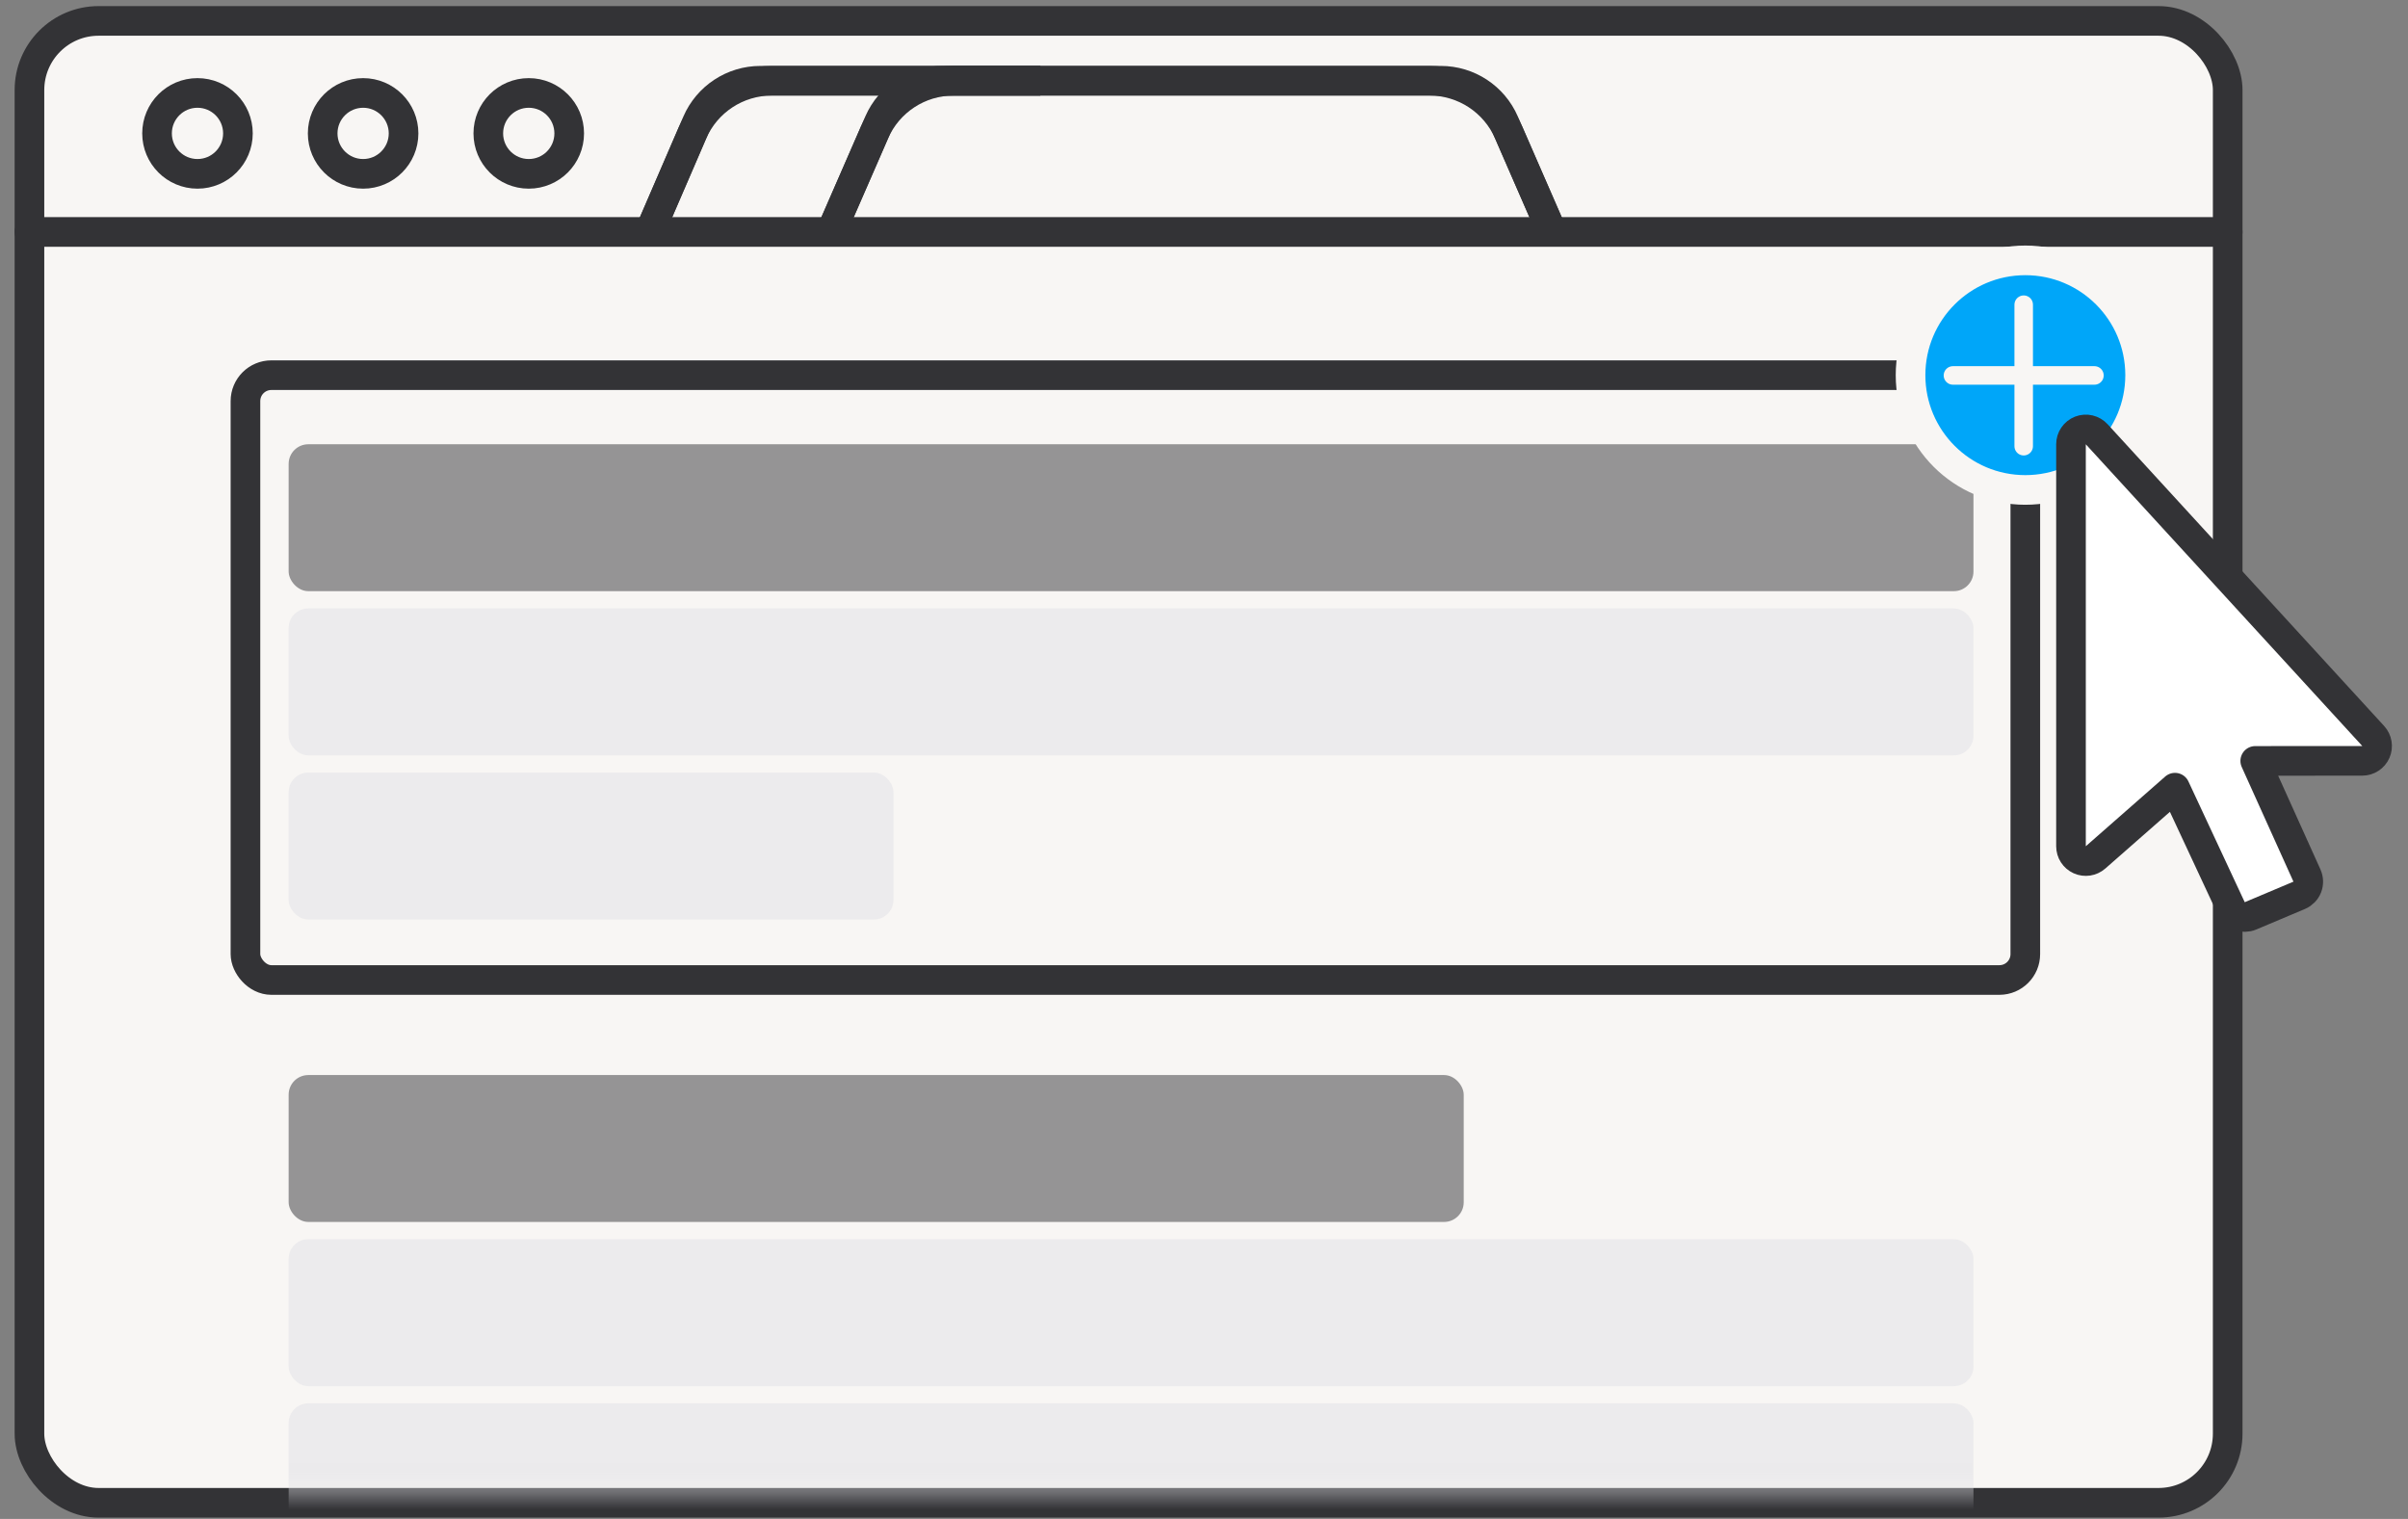 <svg width="130" height="82" viewBox="0 0 130 82" fill="none" xmlns="http://www.w3.org/2000/svg">
<rect x="0" y="0" width="130" height="82" fill="#808080" stroke="none"/>
<rect x="1.59" y="1.129" width="118.676" height="80" rx="3.732" fill="#F8F6F4" stroke="#333336" stroke-width="1.6" stroke-linecap="round" stroke-linejoin="round"/>
<path d="M10.661 9.385C11.867 9.385 12.845 8.407 12.845 7.201C12.845 5.995 11.867 5.018 10.661 5.018C9.455 5.018 8.478 5.995 8.478 7.201C8.478 8.407 9.455 9.385 10.661 9.385Z" stroke="#333336" stroke-width="1.6" stroke-linecap="round" stroke-linejoin="round"/>
<path d="M19.604 9.385C20.809 9.385 21.787 8.407 21.787 7.201C21.787 5.995 20.809 5.018 19.604 5.018C18.398 5.018 17.42 5.995 17.42 7.201C17.42 8.407 18.398 9.385 19.604 9.385Z" stroke="#333336" stroke-width="1.6" stroke-linecap="round" stroke-linejoin="round"/>
<path d="M28.546 9.385C29.752 9.385 30.73 8.407 30.73 7.201C30.73 5.995 29.752 5.018 28.546 5.018C27.34 5.018 26.362 5.995 26.362 7.201C26.362 8.407 27.34 9.385 28.546 9.385Z" stroke="#333336" stroke-width="1.6" stroke-linecap="round" stroke-linejoin="round"/>
<path d="M1.59 12.521H120.265" stroke="#333336" stroke-width="1.6" stroke-linecap="round" stroke-linejoin="round"/>
<rect opacity="0.5" x="15.583" y="23.984" width="90.958" height="7.93" rx="1.06" fill="#333336"/>
<rect opacity="0.5" x="15.583" y="32.848" width="90.958" height="7.93" rx="1.06" fill="#E0E0E6"/>
<rect opacity="0.5" x="15.583" y="41.709" width="32.652" height="7.93" rx="1.06" fill="#E0E0E6"/>
<rect x="13.251" y="20.254" width="96.089" height="32.652" rx="1.399" stroke="#333336" stroke-width="1.6"/>
<mask id="mask0_9495_6996" style="mask-type:alpha" maskUnits="userSpaceOnUse" x="0" y="0" width="121" height="81">
<rect x="1.59" y="1.129" width="118.479" height="78.831" rx="5.298" fill="#F8F6F4" stroke="black" stroke-width="1.6" stroke-linecap="round" stroke-linejoin="round"/>
</mask>
<g mask="url(#mask0_9495_6996)">
<rect opacity="0.5" x="15.583" y="58.037" width="63.438" height="7.93" rx="1.06" fill="#333336"/>
<rect opacity="0.5" x="15.583" y="66.9" width="90.958" height="7.93" rx="1.06" fill="#E0E0E6"/>
<rect opacity="0.5" x="15.583" y="75.762" width="90.958" height="7.93" rx="1.06" fill="#E0E0E6"/>
</g>
<path d="M44.971 12.289L47.207 7.16C47.948 5.459 49.627 4.359 51.483 4.359H77.174C79.03 4.359 80.709 5.459 81.45 7.16L83.686 12.289" stroke="#333336" stroke-width="1.6" stroke-linejoin="round"/>
<path d="M35.175 12.289L37.383 7.175C38.121 5.466 39.804 4.359 41.665 4.359H56.165" stroke="#333336" stroke-width="1.6" stroke-linejoin="round"/>
<path d="M44.971 12.289L47.451 6.6C48.044 5.239 49.387 4.359 50.871 4.359H77.785C79.27 4.359 80.613 5.239 81.206 6.6L83.686 12.289" stroke="#333336" stroke-width="1.6" stroke-linejoin="round"/>
<path d="M35.175 12.289L37.626 6.612C38.216 5.245 39.563 4.359 41.052 4.359H56.165" stroke="#333336" stroke-width="1.6" stroke-linejoin="round"/>
<circle cx="109.341" cy="20.253" r="6.197" fill="#00A6F9" stroke="#F8F6F4" stroke-width="1.6"/>
<path fill-rule="evenodd" clip-rule="evenodd" d="M113.072 20.268L105.433 20.268L113.072 20.268Z" fill="#00A6F9"/>
<path d="M113.072 20.268L105.433 20.268" stroke="#F8F6F4" stroke-linecap="round" stroke-linejoin="round"/>
<path fill-rule="evenodd" clip-rule="evenodd" d="M109.253 16.449L109.253 24.088L109.253 16.449Z" fill="#00A6F9"/>
<path d="M109.253 16.449L109.253 24.088" stroke="#F8F6F4" stroke-linecap="round" stroke-linejoin="round"/>
<path d="M112.315 23.238C112.623 23.119 112.972 23.201 113.195 23.444L128.122 39.733C128.336 39.967 128.392 40.306 128.265 40.596C128.137 40.886 127.849 41.074 127.532 41.074L121.753 41.078L124.545 47.268C124.633 47.464 124.639 47.688 124.561 47.889C124.482 48.089 124.325 48.25 124.126 48.334L121.497 49.443C121.101 49.611 120.643 49.434 120.461 49.044L117.42 42.523L113.133 46.286C112.897 46.493 112.561 46.544 112.275 46.414C111.989 46.285 111.806 45.999 111.806 45.685V23.984C111.806 23.654 112.008 23.358 112.315 23.238Z" fill="white" stroke="#333336" stroke-width="1.6" stroke-linejoin="round"/>
</svg>
